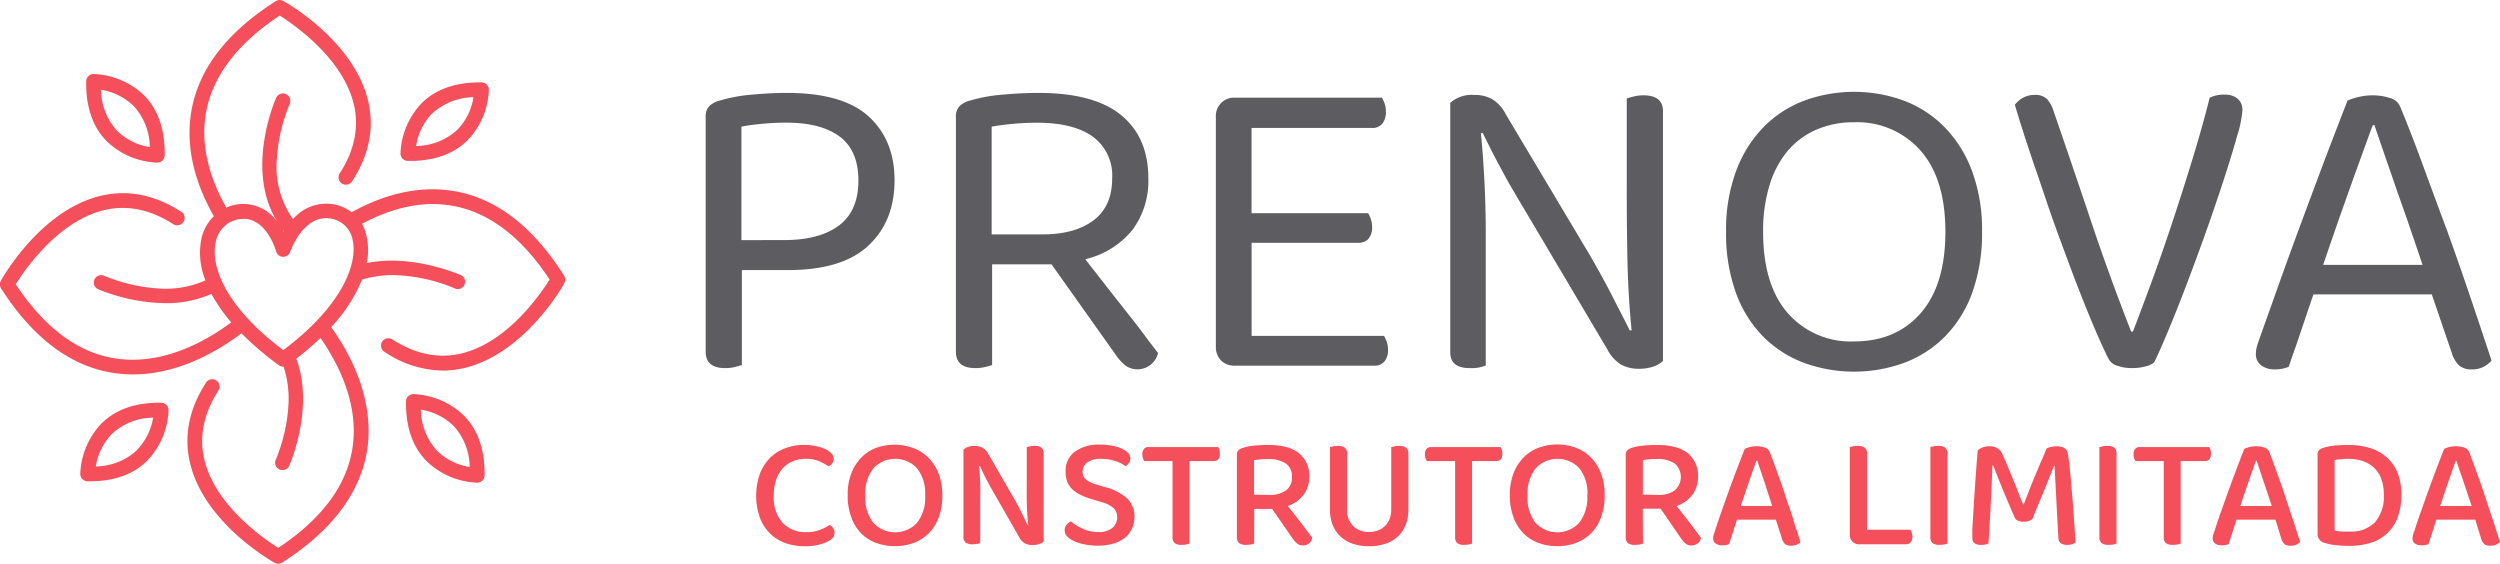 <svg xmlns="http://www.w3.org/2000/svg" viewBox="0 0 435.08 98.1"><defs><style>.cls-1{fill:#5d5c60;}.cls-2{fill:#f44f5b;}</style></defs><g id="Capa_2" data-name="Capa 2"><g id="Landing"><path class="cls-1" d="M129.11,47V63.52c-.31.11-.72.22-1.23.35a6.89,6.89,0,0,1-1.69.19q-3.37,0-3.38-2.84V20.36a2.63,2.63,0,0,1,.61-1.88,4.23,4.23,0,0,1,1.92-1,27.13,27.13,0,0,1,5.42-1c2.12-.2,4.19-.31,6.18-.31q9.76,0,14.25,4.11t4.49,11.1q0,7.14-4.6,11.41T136.87,47Zm7.37-5.22q6.15,0,9.53-2.54t3.38-7.83q0-5.22-3.27-7.65t-9.33-2.41c-1.38,0-2.75.06-4.11.19s-2.57.29-3.65.5V41.79Z"/><path class="cls-1" d="M172.66,63.52c-.31.11-.72.22-1.23.35a6.89,6.89,0,0,1-1.69.19q-3.37,0-3.38-2.84V20.36a2.59,2.59,0,0,1,.62-1.88,4.13,4.13,0,0,1,1.92-1,27.1,27.1,0,0,1,5.49-1c2.17-.2,4.29-.31,6.33-.31q9.69,0,14.41,3.88t4.72,11a14.32,14.32,0,0,1-2.73,8.91,14.88,14.88,0,0,1-8.25,5.15c1.27,1.64,2.56,3.28,3.84,4.92s2.49,3.18,3.65,4.64,2.17,2.78,3.07,4,1.6,2.1,2.11,2.76a3.68,3.68,0,0,1-3.46,2.84,3.57,3.57,0,0,1-2.15-.61,8.21,8.21,0,0,1-1.76-1.92L183,46H172.66Zm8.75-22.73q5.68,0,8.92-2.46t3.22-7.3a8.37,8.37,0,0,0-3.38-7.26q-3.37-2.41-9.68-2.41c-1.38,0-2.77.06-4.18.19s-2.65.29-3.73.5V40.79Z"/><path class="cls-1" d="M212.52,62.76a3.36,3.36,0,0,1-.92-2.46V20.36A3.17,3.17,0,0,1,215,17h25.5a5.72,5.72,0,0,1,.46,1,4.13,4.13,0,0,1,.23,1.43,3.21,3.21,0,0,1-.61,2.07,2.14,2.14,0,0,1-1.77.77h-21V37.1H238.1a5.86,5.86,0,0,1,.46,1,4.31,4.31,0,0,1,.23,1.42,3,3,0,0,1-.61,2,2.17,2.17,0,0,1-1.77.73H217.82V58.45h23.05a7.48,7.48,0,0,1,.46,1,4.26,4.26,0,0,1,.23,1.46,3.09,3.09,0,0,1-.62,2,2.21,2.21,0,0,1-1.77.73H215A3.36,3.36,0,0,1,212.52,62.76Z"/><path class="cls-1" d="M255.76,64.06q-3.37,0-3.37-2.76V17.9a5.62,5.62,0,0,1,4.14-1.38,6.32,6.32,0,0,1,3.15.73,6.53,6.53,0,0,1,2.38,2.65l14.67,24.58c.62,1.07,1.26,2.21,1.92,3.41s1.31,2.41,1.92,3.61,1.2,2.33,1.73,3.38l1.35,2.65.3-.07q-.61-6.23-.73-12.52t-.11-12.29V17.13c.31-.1.72-.22,1.23-.34a6.81,6.81,0,0,1,1.69-.2q3.38,0,3.38,2.77V62.83a4.83,4.83,0,0,1-1.77,1,7.77,7.77,0,0,1-2.38.35,6.43,6.43,0,0,1-3.15-.73,6.67,6.67,0,0,1-2.38-2.65L265.14,36.18c-.62-1-1.27-2.15-2-3.38s-1.36-2.43-2-3.61-1.23-2.3-1.77-3.38-1-2-1.34-2.69l-.31.08c.26,2.46.46,5.26.62,8.41s.23,6.13.23,9v23a8.78,8.78,0,0,1-1.19.35A7,7,0,0,1,255.76,64.06Z"/><path class="cls-1" d="M344.94,40.33a30.54,30.54,0,0,1-1.69,10.56,21,21,0,0,1-4.69,7.6,19.74,19.74,0,0,1-7.06,4.61,25.49,25.49,0,0,1-17.67,0,19.74,19.74,0,0,1-7.06-4.61,21,21,0,0,1-4.69-7.6,30.31,30.31,0,0,1-1.69-10.56,29.54,29.54,0,0,1,1.73-10.53,21.83,21.83,0,0,1,4.72-7.6,19.62,19.62,0,0,1,7.07-4.65,25.2,25.2,0,0,1,17.51,0,19.7,19.7,0,0,1,7.07,4.65,21.83,21.83,0,0,1,4.72,7.6A29.54,29.54,0,0,1,344.94,40.33Zm-6.38,0q0-9.22-4.34-14.14a14.66,14.66,0,0,0-11.56-4.91,16.1,16.1,0,0,0-6.52,1.27,13.67,13.67,0,0,0-5,3.68,16.81,16.81,0,0,0-3.18,6,26.78,26.78,0,0,0-1.12,8.14q0,9.21,4.3,14.13a14.54,14.54,0,0,0,11.52,4.92q7.3,0,11.6-4.92T338.56,40.33Z"/><path class="cls-1" d="M374.9,63.06a3.46,3.46,0,0,1-1.46.69,8.47,8.47,0,0,1-2.38.31,7.62,7.62,0,0,1-2.62-.42,2.46,2.46,0,0,1-1.53-1.27q-1-2-2.35-5.14c-.89-2.1-1.84-4.45-2.84-7s-2-5.31-3.07-8.18-2.06-5.71-3-8.53-1.9-5.54-2.77-8.18-1.61-5-2.23-7.1A4.62,4.62,0,0,1,352,17.05a4.09,4.09,0,0,1,2.07-.53,2.94,2.94,0,0,1,2.15.69,5.28,5.28,0,0,1,1.15,2.07q3.47,10.06,6.61,19.43t6.91,19h.31q1.68-4.38,3.49-9.33c1.21-3.3,2.38-6.71,3.54-10.22s2.27-7,3.38-10.63,2.08-7.09,2.95-10.53a5.63,5.63,0,0,1,2.61-.53,3.4,3.4,0,0,1,2.23.69,2.5,2.5,0,0,1,.85,2.07,20.12,20.12,0,0,1-.89,4.34q-.89,3.19-2.26,7.41T384,40.1q-1.72,4.83-3.42,9.29c-1.13,3-2.2,5.68-3.23,8.14S375.51,61.83,374.9,63.06Z"/><path class="cls-1" d="M423.21,51.23H402.62c-.36,1-.74,2.14-1.15,3.35s-.8,2.38-1.19,3.53-.75,2.23-1.11,3.22-.64,1.84-.85,2.5a6.32,6.32,0,0,1-2.53.46,3.84,3.84,0,0,1-2.19-.65,2.37,2.37,0,0,1-1-2.11,4.79,4.79,0,0,1,.23-1.42c.15-.49.33-1,.54-1.58.76-2.15,1.75-4.91,2.95-8.29s2.51-7,3.92-10.8,2.84-7.65,4.3-11.52,2.81-7.33,4-10.41a10,10,0,0,1,1.84-.61,10.62,10.62,0,0,1,2.53-.31,9.75,9.75,0,0,1,3,.46,2.61,2.61,0,0,1,1.81,1.54q1.85,4.45,3.95,10.18T426,40.48q2.16,6,4.11,11.79t3.5,10.49a4.83,4.83,0,0,1-1.46,1.11,4.27,4.27,0,0,1-1.92.42,3.39,3.39,0,0,1-2.23-.65,5,5,0,0,1-1.3-2.19ZM412.92,21.82c-.57,1.53-1.21,3.29-1.92,5.26s-1.46,4-2.23,6.18-1.54,4.33-2.3,6.53-1.49,4.3-2.16,6.3H421.6c-.77-2.31-1.57-4.62-2.38-7s-1.61-4.57-2.35-6.72-1.43-4.14-2.07-6-1.17-3.36-1.58-4.64Z"/><path class="cls-2" d="M145.1,79.8a1.34,1.34,0,0,1-.26.83,1.63,1.63,0,0,1-.62.53,12.23,12.23,0,0,0-1.66-.89,5.71,5.71,0,0,0-2.35-.42,5.79,5.79,0,0,0-2.23.42,4.89,4.89,0,0,0-1.75,1.22,5.68,5.68,0,0,0-1.15,2,8.32,8.32,0,0,0-.42,2.75A6.61,6.61,0,0,0,136.21,91a5.45,5.45,0,0,0,4.12,1.61,6.52,6.52,0,0,0,2.36-.39,8.63,8.63,0,0,0,1.72-.88,2.1,2.1,0,0,1,.57.55,1.41,1.41,0,0,1,.26.83,1.37,1.37,0,0,1-.21.73,1.87,1.87,0,0,1-.68.61,6.28,6.28,0,0,1-1.66.69,9.59,9.59,0,0,1-2.67.31,9.8,9.8,0,0,1-3.3-.54,7.47,7.47,0,0,1-2.67-1.64,7.58,7.58,0,0,1-1.79-2.75,11.51,11.51,0,0,1,0-7.71,8.13,8.13,0,0,1,1.79-2.78A7.49,7.49,0,0,1,136.69,78a8.89,8.89,0,0,1,3.19-.57,10,10,0,0,1,2.15.21,7.33,7.33,0,0,1,1.64.54,3.08,3.08,0,0,1,1.06.78A1.38,1.38,0,0,1,145.1,79.8Z"/><path class="cls-2" d="M164,86.21a10.66,10.66,0,0,1-.63,3.82,7.55,7.55,0,0,1-1.73,2.77,7.33,7.33,0,0,1-2.61,1.68,9.75,9.75,0,0,1-6.57,0,7.15,7.15,0,0,1-2.61-1.68A7.67,7.67,0,0,1,148.15,90a10.66,10.66,0,0,1-.63-3.82,10.33,10.33,0,0,1,.64-3.8,7.86,7.86,0,0,1,1.75-2.76,7.19,7.19,0,0,1,2.62-1.7A9.52,9.52,0,0,1,159,78a7.24,7.24,0,0,1,2.61,1.7,8,8,0,0,1,1.75,2.76A10.33,10.33,0,0,1,164,86.21Zm-3,0a7,7,0,0,0-1.42-4.73,5.19,5.19,0,0,0-7.56,0,6.94,6.94,0,0,0-1.43,4.72A7.07,7.07,0,0,0,152,91a5.2,5.2,0,0,0,7.58,0A7,7,0,0,0,161,86.21Z"/><path class="cls-2" d="M180.82,94.69a3.34,3.34,0,0,1-1.11.16,2.86,2.86,0,0,1-1.35-.29,2.71,2.71,0,0,1-1-1.1l-4.58-8c-.2-.35-.41-.72-.62-1.11s-.42-.78-.62-1.17-.38-.76-.55-1.12-.33-.68-.46-1l-.14,0c.09,1,.16,2,.2,3.1s0,2.14,0,3.12v7.25c-.13,0-.32.08-.57.13a4.77,4.77,0,0,1-.76.06,1.94,1.94,0,0,1-1.21-.3,1.26,1.26,0,0,1-.38-1V78.27a2,2,0,0,1,.8-.49,3.24,3.24,0,0,1,1.09-.18,3.17,3.17,0,0,1,1.36.28A2.68,2.68,0,0,1,172,79l4.61,8c.2.36.41.73.61,1.12s.41.77.6,1.16.38.77.55,1.13.33.68.46,1l.11,0c-.14-1.41-.23-2.8-.25-4.18s0-2.73,0-4V77.8l.58-.13a4.71,4.71,0,0,1,.78-.07,2,2,0,0,1,1.21.31,1.29,1.29,0,0,1,.37,1V94.27A2.6,2.6,0,0,1,180.82,94.69Z"/><path class="cls-2" d="M191,92.6a3.86,3.86,0,0,0,2.58-.72,2.34,2.34,0,0,0,.84-1.86,2.15,2.15,0,0,0-.64-1.61,5,5,0,0,0-2-1l-2.08-.64a11.07,11.07,0,0,1-1.77-.71,5.34,5.34,0,0,1-1.34-.94,3.59,3.59,0,0,1-.85-1.28,4.71,4.71,0,0,1-.29-1.71A4.13,4.13,0,0,1,187,78.65a7,7,0,0,1,4.41-1.27,11.68,11.68,0,0,1,2.11.18,7.77,7.77,0,0,1,1.68.5,3.71,3.71,0,0,1,1.11.75,1.34,1.34,0,0,1,.4.93,1.39,1.39,0,0,1-.24.82,1.94,1.94,0,0,1-.57.57,6.23,6.23,0,0,0-1.81-.9,7.84,7.84,0,0,0-2.49-.38,4,4,0,0,0-2.36.61,1.93,1.93,0,0,0-.83,1.64,1.7,1.7,0,0,0,.58,1.35,5.21,5.21,0,0,0,1.92.9l1.61.48a8.9,8.9,0,0,1,3.62,1.9A4.28,4.28,0,0,1,197.43,90a4.75,4.75,0,0,1-.43,2,4.67,4.67,0,0,1-1.23,1.6,5.74,5.74,0,0,1-2,1,9.55,9.55,0,0,1-2.73.36,11.25,11.25,0,0,1-2.34-.23,8,8,0,0,1-1.82-.58,3.67,3.67,0,0,1-1.18-.83,1.54,1.54,0,0,1-.41-1,1.43,1.43,0,0,1,.33-1,2.1,2.1,0,0,1,.78-.58,7.34,7.34,0,0,0,1.82,1.17A6.32,6.32,0,0,0,191,92.6Z"/><path class="cls-2" d="M207,80.24V94.6a2.73,2.73,0,0,1-.57.16,5,5,0,0,1-.79.06,1.86,1.86,0,0,1-1.22-.31,1.38,1.38,0,0,1-.36-1.07V80.24h-4.92a1.66,1.66,0,0,1-.23-.5,2.09,2.09,0,0,1-.1-.69,1.35,1.35,0,0,1,.29-.93,1,1,0,0,1,.79-.32H212a1.94,1.94,0,0,1,.2.47,2,2,0,0,1,.1.67c0,.87-.36,1.3-1.08,1.3Z"/><path class="cls-2" d="M218.26,94.6a3.29,3.29,0,0,1-.58.16,4.92,4.92,0,0,1-.8.06,1.93,1.93,0,0,1-1.24-.31,1.35,1.35,0,0,1-.38-1.07V79.1a1,1,0,0,1,.27-.73,1.71,1.71,0,0,1,.73-.41,8.62,8.62,0,0,1,2.06-.41,23.89,23.89,0,0,1,2.39-.11c2.41,0,4.2.48,5.37,1.46A5,5,0,0,1,227.85,83a5.11,5.11,0,0,1-1,3.13,5.72,5.72,0,0,1-2.74,1.93c.45.55.88,1.1,1.31,1.65l1.21,1.56,1,1.33c.31.4.55.73.74,1a1.57,1.57,0,0,1-.61,1,1.78,1.78,0,0,1-1,.33,1.61,1.61,0,0,1-1-.32,4.26,4.26,0,0,1-.78-.87l-3.59-5.17h-3.11Zm2.67-8.47a4.71,4.71,0,0,0,2.86-.78A2.75,2.75,0,0,0,224.85,83a2.71,2.71,0,0,0-1.07-2.33,5.36,5.36,0,0,0-3.16-.78q-.63,0-1.26.06a10.35,10.35,0,0,0-1.12.14v6Z"/><path class="cls-2" d="M244.64,91.33a5.47,5.47,0,0,1-1.34,2,5.7,5.7,0,0,1-2.13,1.28,8.68,8.68,0,0,1-2.91.45,8.52,8.52,0,0,1-2.87-.45,5.74,5.74,0,0,1-2.14-1.28,5.44,5.44,0,0,1-1.33-2,6.94,6.94,0,0,1-.46-2.59V77.8c.13,0,.32-.08.58-.13a5.31,5.31,0,0,1,.81-.07,2,2,0,0,1,1.19.31,1.29,1.29,0,0,1,.39,1.08v9.59a3.9,3.9,0,0,0,1.1,3,3.82,3.82,0,0,0,2.73,1,4.17,4.17,0,0,0,1.53-.26,3.61,3.61,0,0,0,1.22-.77,3.17,3.17,0,0,0,.82-1.24,4.72,4.72,0,0,0,.29-1.75V77.8c.13,0,.33-.08.59-.13a5.18,5.18,0,0,1,.8-.07,2,2,0,0,1,1.2.31A1.29,1.29,0,0,1,245.1,79v9.75A7.15,7.15,0,0,1,244.64,91.33Z"/><path class="cls-2" d="M256.18,80.24V94.6a2.73,2.73,0,0,1-.57.16,5,5,0,0,1-.79.06,1.85,1.85,0,0,1-1.22-.31,1.38,1.38,0,0,1-.36-1.07V80.24h-4.92a1.94,1.94,0,0,1-.24-.5,2.39,2.39,0,0,1-.1-.69,1.3,1.3,0,0,1,.3-.93,1,1,0,0,1,.79-.32h12.08a1.91,1.91,0,0,1,.21.47,2.35,2.35,0,0,1,.1.67c0,.87-.36,1.3-1.09,1.3Z"/><path class="cls-2" d="M279.26,86.21a10.66,10.66,0,0,1-.63,3.82,7.55,7.55,0,0,1-1.73,2.77,7.33,7.33,0,0,1-2.61,1.68,9.15,9.15,0,0,1-3.28.57,9.28,9.28,0,0,1-3.29-.57,7.15,7.15,0,0,1-2.61-1.68A7.67,7.67,0,0,1,263.39,90a10.66,10.66,0,0,1-.63-3.82,10.33,10.33,0,0,1,.64-3.8,8,8,0,0,1,1.75-2.76,7.28,7.28,0,0,1,2.62-1.7,9.52,9.52,0,0,1,6.49,0,7.24,7.24,0,0,1,2.61,1.7,7.86,7.86,0,0,1,1.75,2.76A10.33,10.33,0,0,1,279.26,86.21Zm-3,0a7,7,0,0,0-1.41-4.73,5.2,5.2,0,0,0-7.57,0,6.94,6.94,0,0,0-1.43,4.72A7.07,7.07,0,0,0,267.23,91a5.21,5.21,0,0,0,7.59,0A7.07,7.07,0,0,0,276.23,86.21Z"/><path class="cls-2" d="M285.93,94.6a3.72,3.72,0,0,1-.59.16,4.92,4.92,0,0,1-.8.06,1.93,1.93,0,0,1-1.24-.31,1.35,1.35,0,0,1-.37-1.07V79.1a1,1,0,0,1,.26-.73,1.75,1.75,0,0,1,.74-.41,8.53,8.53,0,0,1,2.05-.41,23.89,23.89,0,0,1,2.39-.11c2.41,0,4.2.48,5.38,1.46A5,5,0,0,1,295.51,83a5.11,5.11,0,0,1-1,3.13,5.72,5.72,0,0,1-2.74,1.93c.45.55.88,1.1,1.31,1.65l1.21,1.56,1,1.33.73,1a1.53,1.53,0,0,1-.61,1,1.75,1.75,0,0,1-1,.33,1.62,1.62,0,0,1-1.05-.32,4.26,4.26,0,0,1-.78-.87L289,88.52h-3.11Zm2.66-8.47a4.69,4.69,0,0,0,2.86-.78,3.11,3.11,0,0,0,0-4.69,5.3,5.3,0,0,0-3.15-.78c-.43,0-.85,0-1.27.06a10.68,10.68,0,0,0-1.12.14v6Z"/><path class="cls-2" d="M309.06,90.44h-6.77l-1.37,4.25a2.24,2.24,0,0,1-.52.16,3.26,3.26,0,0,1-.67.06,1.94,1.94,0,0,1-1.14-.31,1,1,0,0,1-.44-.91,2,2,0,0,1,.08-.6c.06-.2.13-.41.22-.65.24-.78.58-1.79,1-3s.89-2.53,1.38-3.9,1-2.72,1.49-4,.94-2.46,1.31-3.4a3,3,0,0,1,.86-.32,4.6,4.6,0,0,1,2.64.07,1.33,1.33,0,0,1,.86.77c.4,1.06.85,2.26,1.33,3.6s1,2.73,1.44,4.15,1,2.83,1.39,4.2.85,2.61,1.2,3.72a2,2,0,0,1-.66.46,2.27,2.27,0,0,1-.95.18,1.69,1.69,0,0,1-1.09-.29,2.28,2.28,0,0,1-.55-1Zm-3.39-10.25-.61,1.69-.69,2c-.24.69-.48,1.4-.72,2.11s-.48,1.4-.7,2.07h5.47c-.24-.74-.48-1.49-.73-2.24L307,83.66c-.24-.69-.45-1.33-.66-1.93s-.37-1.12-.5-1.54Z"/><path class="cls-2" d="M322.37,94.24a1.55,1.55,0,0,1-.45-1.17V77.8l.6-.13a4.94,4.94,0,0,1,.79-.07,2,2,0,0,1,1.21.31,1.26,1.26,0,0,1,.4,1.08v13.2h7.53a1.94,1.94,0,0,1,.25.5,2.08,2.08,0,0,1,.11.69,1.35,1.35,0,0,1-.31,1,1,1,0,0,1-.8.34h-8.17A1.54,1.54,0,0,1,322.37,94.24Z"/><path class="cls-2" d="M338.35,94.76a5,5,0,0,1-.79.06,2,2,0,0,1-1.24-.31,1.35,1.35,0,0,1-.37-1.07V77.8l.6-.13a4.94,4.94,0,0,1,.79-.07,1.93,1.93,0,0,1,1.19.31,1.29,1.29,0,0,1,.39,1.08V94.6A2.73,2.73,0,0,1,338.35,94.76Z"/><path class="cls-2" d="M353.7,90.33a2,2,0,0,1-.61.33,2.72,2.72,0,0,1-.89.14,2.66,2.66,0,0,1-1-.18,1.07,1.07,0,0,1-.59-.57c-.86-2-1.59-3.71-2.21-5.22S347.26,82,346.89,81h-.14c-.05,1.31-.1,2.52-.15,3.62s-.1,2.19-.15,3.24-.12,2.13-.18,3.22-.14,2.27-.21,3.53a2.9,2.9,0,0,1-.57.15,3.51,3.51,0,0,1-.74.07c-1,0-1.5-.4-1.5-1.22,0-.24,0-.67,0-1.28s.07-1.33.12-2.18.1-1.77.16-2.79.14-2,.21-3.1.15-2.07.22-3.08.15-1.94.23-2.79a2.48,2.48,0,0,1,.73-.47,2.83,2.83,0,0,1,1.26-.25,2.64,2.64,0,0,1,1.42.32,2.24,2.24,0,0,1,.84.95c.29.65.6,1.35.91,2.1s.63,1.51.95,2.28.62,1.53.91,2.29.59,1.47.86,2.14h.14c.35-.93.71-1.84,1.07-2.75s.71-1.78,1.06-2.61.66-1.62,1-2.36.59-1.41.85-2a4.1,4.1,0,0,1,.75-.25,3.44,3.44,0,0,1,.91-.11,2.81,2.81,0,0,1,1.38.27,1.37,1.37,0,0,1,.6.81c.07.33.15.88.25,1.65s.18,1.66.27,2.66.19,2.06.28,3.18.18,2.2.25,3.25.14,2,.2,2.88.09,1.57.11,2.07a2.63,2.63,0,0,1-.66.3,3.26,3.26,0,0,1-.82.09,2,2,0,0,1-1-.25,1.07,1.07,0,0,1-.48-.94q-.12-1.89-.21-3.72c-.07-1.23-.13-2.38-.18-3.48s-.11-2.1-.16-3-.08-1.72-.12-2.36h-.11c-.36.94-.83,2.14-1.43,3.61S354.64,88,353.7,90.33Z"/><path class="cls-2" d="M367.77,94.76a5.1,5.1,0,0,1-.8.06,1.91,1.91,0,0,1-1.23-.31,1.35,1.35,0,0,1-.38-1.07V77.8l.6-.13a4.94,4.94,0,0,1,.79-.07,2,2,0,0,1,1.2.31,1.29,1.29,0,0,1,.39,1.08V94.6A2.73,2.73,0,0,1,367.77,94.76Z"/><path class="cls-2" d="M379.5,80.24V94.6a2.73,2.73,0,0,1-.57.16,5,5,0,0,1-.79.06,1.85,1.85,0,0,1-1.22-.31,1.38,1.38,0,0,1-.36-1.07V80.24h-4.92a1.94,1.94,0,0,1-.24-.5,2.4,2.4,0,0,1-.09-.69,1.3,1.3,0,0,1,.29-.93,1,1,0,0,1,.79-.32h12.08a1.6,1.6,0,0,1,.21.47,2,2,0,0,1,.1.67c0,.87-.36,1.3-1.09,1.3Z"/><path class="cls-2" d="M396,90.44h-6.78l-1.36,4.25a2.33,2.33,0,0,1-.53.16,3.2,3.2,0,0,1-.67.06,1.94,1.94,0,0,1-1.14-.31,1,1,0,0,1-.44-.91,2.35,2.35,0,0,1,.08-.6,6.49,6.49,0,0,1,.23-.65c.24-.78.58-1.79,1-3l1.39-3.9c.49-1.37,1-2.72,1.48-4s.94-2.46,1.31-3.4a3.12,3.12,0,0,1,.86-.32,4.4,4.4,0,0,1,1.2-.16,4.35,4.35,0,0,1,1.44.23,1.31,1.31,0,0,1,.86.77c.41,1.06.85,2.26,1.33,3.6s1,2.73,1.45,4.15.94,2.83,1.39,4.2.84,2.61,1.19,3.72a1.89,1.89,0,0,1-.65.46,2.35,2.35,0,0,1-1,.18,1.64,1.64,0,0,1-1.08-.29,2.28,2.28,0,0,1-.56-1Zm-3.39-10.25c-.19.5-.39,1.06-.61,1.69s-.46,1.29-.7,2-.48,1.4-.72,2.11-.47,1.4-.69,2.07h5.47c-.24-.74-.49-1.49-.74-2.24l-.72-2.15-.65-1.93c-.21-.6-.37-1.12-.5-1.54Z"/><path class="cls-2" d="M417.91,86.08a11.17,11.17,0,0,1-.63,3.93,7.14,7.14,0,0,1-4.67,4.44,11.93,11.93,0,0,1-3.7.54c-.59,0-1.28,0-2.08-.08a9.71,9.71,0,0,1-2.22-.42,1.56,1.56,0,0,1-1.28-1.5V79.08a1,1,0,0,1,.27-.74,1.6,1.6,0,0,1,.73-.4,9.74,9.74,0,0,1,2.11-.41c.76-.06,1.5-.09,2.23-.09a12.8,12.8,0,0,1,3.76.52,7.89,7.89,0,0,1,2.93,1.62,7.31,7.31,0,0,1,1.89,2.7A10.08,10.08,0,0,1,417.91,86.08Zm-3.05,0a7.71,7.71,0,0,0-.47-2.82,5.16,5.16,0,0,0-1.31-1.93,5.26,5.26,0,0,0-1.94-1.11,7.72,7.72,0,0,0-2.39-.36,12.79,12.79,0,0,0-2.45.2V92.32a6.46,6.46,0,0,0,1.24.19c.45,0,.91,0,1.37,0a5.75,5.75,0,0,0,4.42-1.63A6.79,6.79,0,0,0,414.86,86.1Z"/><path class="cls-2" d="M430.78,90.44H424l-1.36,4.25a2.49,2.49,0,0,1-.53.16,3.26,3.26,0,0,1-.67.06,1.94,1.94,0,0,1-1.14-.31,1,1,0,0,1-.44-.91,2.35,2.35,0,0,1,.08-.6,6.49,6.49,0,0,1,.23-.65c.24-.78.57-1.79,1-3s.9-2.53,1.39-3.9,1-2.72,1.48-4,.94-2.46,1.31-3.4a3,3,0,0,1,.86-.32,4.6,4.6,0,0,1,2.64.07,1.33,1.33,0,0,1,.86.77c.41,1.06.85,2.26,1.33,3.6s1,2.73,1.45,4.15.94,2.83,1.39,4.2.84,2.61,1.19,3.72a2,2,0,0,1-.65.46,2.35,2.35,0,0,1-1,.18,1.64,1.64,0,0,1-1.08-.29,2.19,2.19,0,0,1-.56-1Zm-3.39-10.25c-.19.5-.39,1.06-.62,1.69l-.69,2c-.24.69-.48,1.4-.72,2.11s-.47,1.4-.7,2.07h5.48c-.24-.74-.49-1.49-.74-2.24l-.72-2.15L428,81.73c-.21-.6-.38-1.12-.5-1.54Z"/><path class="cls-2" d="M27.38,28.3A1.28,1.28,0,0,0,28.66,27c.07-4.41-1.13-7.91-3.58-10.4a13.41,13.41,0,0,0-8.81-3.72A1.28,1.28,0,0,0,15,14.18c-.07,4.41,1.13,7.91,3.58,10.4A13.37,13.37,0,0,0,27.38,28.3Zm-4.13-9.86a10.69,10.69,0,0,1,2.82,7.16,10.4,10.4,0,0,1-5.67-2.81,10.76,10.76,0,0,1-2.82-7.17A10.5,10.5,0,0,1,23.25,18.44Z"/><path class="cls-2" d="M71.94,68.59a1.28,1.28,0,0,0-1.28,1.26c-.07,4.42,1.13,7.92,3.58,10.4A13.37,13.37,0,0,0,83.05,84a1.28,1.28,0,0,0,1.28-1.26c.07-4.41-1.13-7.91-3.58-10.4A13.41,13.41,0,0,0,71.94,68.59Zm4.13,9.87a10.76,10.76,0,0,1-2.82-7.17,10.52,10.52,0,0,1,5.68,2.82,10.73,10.73,0,0,1,2.81,7.16A10.4,10.4,0,0,1,76.07,78.46Z"/><path class="cls-2" d="M28,70.09c-4.37-.06-7.84,1.15-10.31,3.58a13.43,13.43,0,0,0-3.72,8.81,1.28,1.28,0,0,0,1.28,1.28h.36c4.24,0,7.61-1.2,10-3.58a13.32,13.32,0,0,0,3.72-8.8h0A1.3,1.3,0,0,0,28,70.09Zm-4.16,8.26a10.76,10.76,0,0,1-7.17,2.82,10.47,10.47,0,0,1,2.82-5.67,10.73,10.73,0,0,1,7.16-2.82A10.37,10.37,0,0,1,23.79,78.35Z"/><path class="cls-2" d="M71,28h.36c4.23,0,7.6-1.2,10-3.58a13.36,13.36,0,0,0,3.72-8.8h0a1.29,1.29,0,0,0-1.35-1.28c-4.38-.05-7.84,1.15-10.31,3.58A13.37,13.37,0,0,0,69.7,26.7,1.28,1.28,0,0,0,71,28Zm4.24-8.26a10.73,10.73,0,0,1,7.16-2.82,10.38,10.38,0,0,1-2.82,5.68,10.78,10.78,0,0,1-7.16,2.81A10.36,10.36,0,0,1,75.22,19.72Z"/><path class="cls-2" d="M98.18,48C92.51,39,85.69,34,77.9,33.1c-6.46-.76-12.36,1.42-16.7,3.84a7.27,7.27,0,0,0-3.07-1.37A7.58,7.58,0,0,0,51,38.14,15.72,15.72,0,0,1,48.2,27.49a29.32,29.32,0,0,1,2.21-9.39A1.28,1.28,0,1,0,48.07,17c-.07.15-5.54,12.46.2,21.62a7.24,7.24,0,0,0-7.28-3,7.86,7.86,0,0,0-1.6.51c-2.28-4-4.41-9.53-3.7-15.43.81-6.78,5.19-12.83,13-18C51.12,4.29,59.54,10,61.54,18c1,4,.2,8.14-2.41,12.16a1.28,1.28,0,1,0,2.15,1.4c3-4.65,3.93-9.42,2.74-14.18C61.43,7,49.8.44,49.3.16A1.28,1.28,0,0,0,48,.2C39.06,5.87,34.06,12.69,33.14,20.48c-.79,6.68,1.57,12.76,4.08,17.14a7.77,7.77,0,0,0-2.18,4,12.48,12.48,0,0,0,.72,7.17,17,17,0,0,1-8.24,1.41A29.61,29.61,0,0,1,18.14,48a1.28,1.28,0,0,0-1.07,2.33,32.07,32.07,0,0,0,11.72,2.43,19.42,19.42,0,0,0,8-1.61,29.09,29.09,0,0,0,3.45,4.95c-3.7,2.78-11.19,7.36-19.5,6.37-6.79-.8-12.84-5.18-18-13C4.29,47,10,38.59,18,36.6c4-1,8.13-.19,12.15,2.41a1.3,1.3,0,0,0,1.78-.38,1.28,1.28,0,0,0-.38-1.77c-4.65-3-9.42-3.93-14.18-2.74C7,36.7.44,48.34.16,48.84a1.28,1.28,0,0,0,0,1.31C5.87,59.08,12.69,64.08,20.48,65c9.39,1.12,17.6-4,21.54-7a51.58,51.58,0,0,0,6.53,5.57,1.26,1.26,0,0,0,.75.24h.05a18.09,18.09,0,0,1,.84,6.82A29.63,29.63,0,0,1,48,80a1.28,1.28,0,0,0,.63,1.7,1.26,1.26,0,0,0,.53.11,1.27,1.27,0,0,0,1.17-.75c.06-.13,4.44-10,1.24-18.64a53,53,0,0,0,4.21-3.6c2.78,4,6.56,10.91,5.65,18.52-.81,6.78-5.19,12.83-13,18-2.41-1.5-10.83-7.22-12.83-15.2-1-4-.2-8.14,2.41-12.16a1.28,1.28,0,1,0-2.15-1.4c-3,4.65-3.93,9.42-2.74,14.18C35.67,91.1,47.3,97.67,47.8,97.94a1.25,1.25,0,0,0,.62.16,1.32,1.32,0,0,0,.69-.2C58,92.23,63,85.41,64,77.62c1-8.76-3.32-16.48-6.37-20.68A27.32,27.32,0,0,0,63,48.66a18.21,18.21,0,0,1,6.58-.74A29.76,29.76,0,0,1,79,50.12,1.28,1.28,0,1,0,80,47.79c-.13,0-8.23-3.65-16.18-2a11,11,0,0,0,0-4.54A8.08,8.08,0,0,0,63,38.94c4-2.12,9.11-3.95,14.65-3.29,6.8.8,12.84,5.18,18,13-1.5,2.41-7.24,10.85-15.21,12.83-4,1-8.13.2-12.15-2.41a1.3,1.3,0,0,0-1.78.38,1.28,1.28,0,0,0,.39,1.77A18.52,18.52,0,0,0,77,64.49,16.31,16.31,0,0,0,81,64C91.38,61.4,98,49.76,98.22,49.26A1.28,1.28,0,0,0,98.18,48Zm-48.76-7.7a.21.21,0,0,0,0,.06l-.28-.47C49.2,40,49.31,40.11,49.42,40.25ZM49.3,60.93C39.24,53.4,36.61,46.33,37.54,42.17a4.89,4.89,0,0,1,3.94-4,4.84,4.84,0,0,1,.91-.09c4,0,5.6,5.42,5.67,5.67a1.28,1.28,0,0,0,2.45.07c0-.07,2.33-6.69,7.14-5.77a4.59,4.59,0,0,1,3.73,3.76C62.28,45.85,59.61,53.2,49.3,60.93Z"/></g></g></svg>